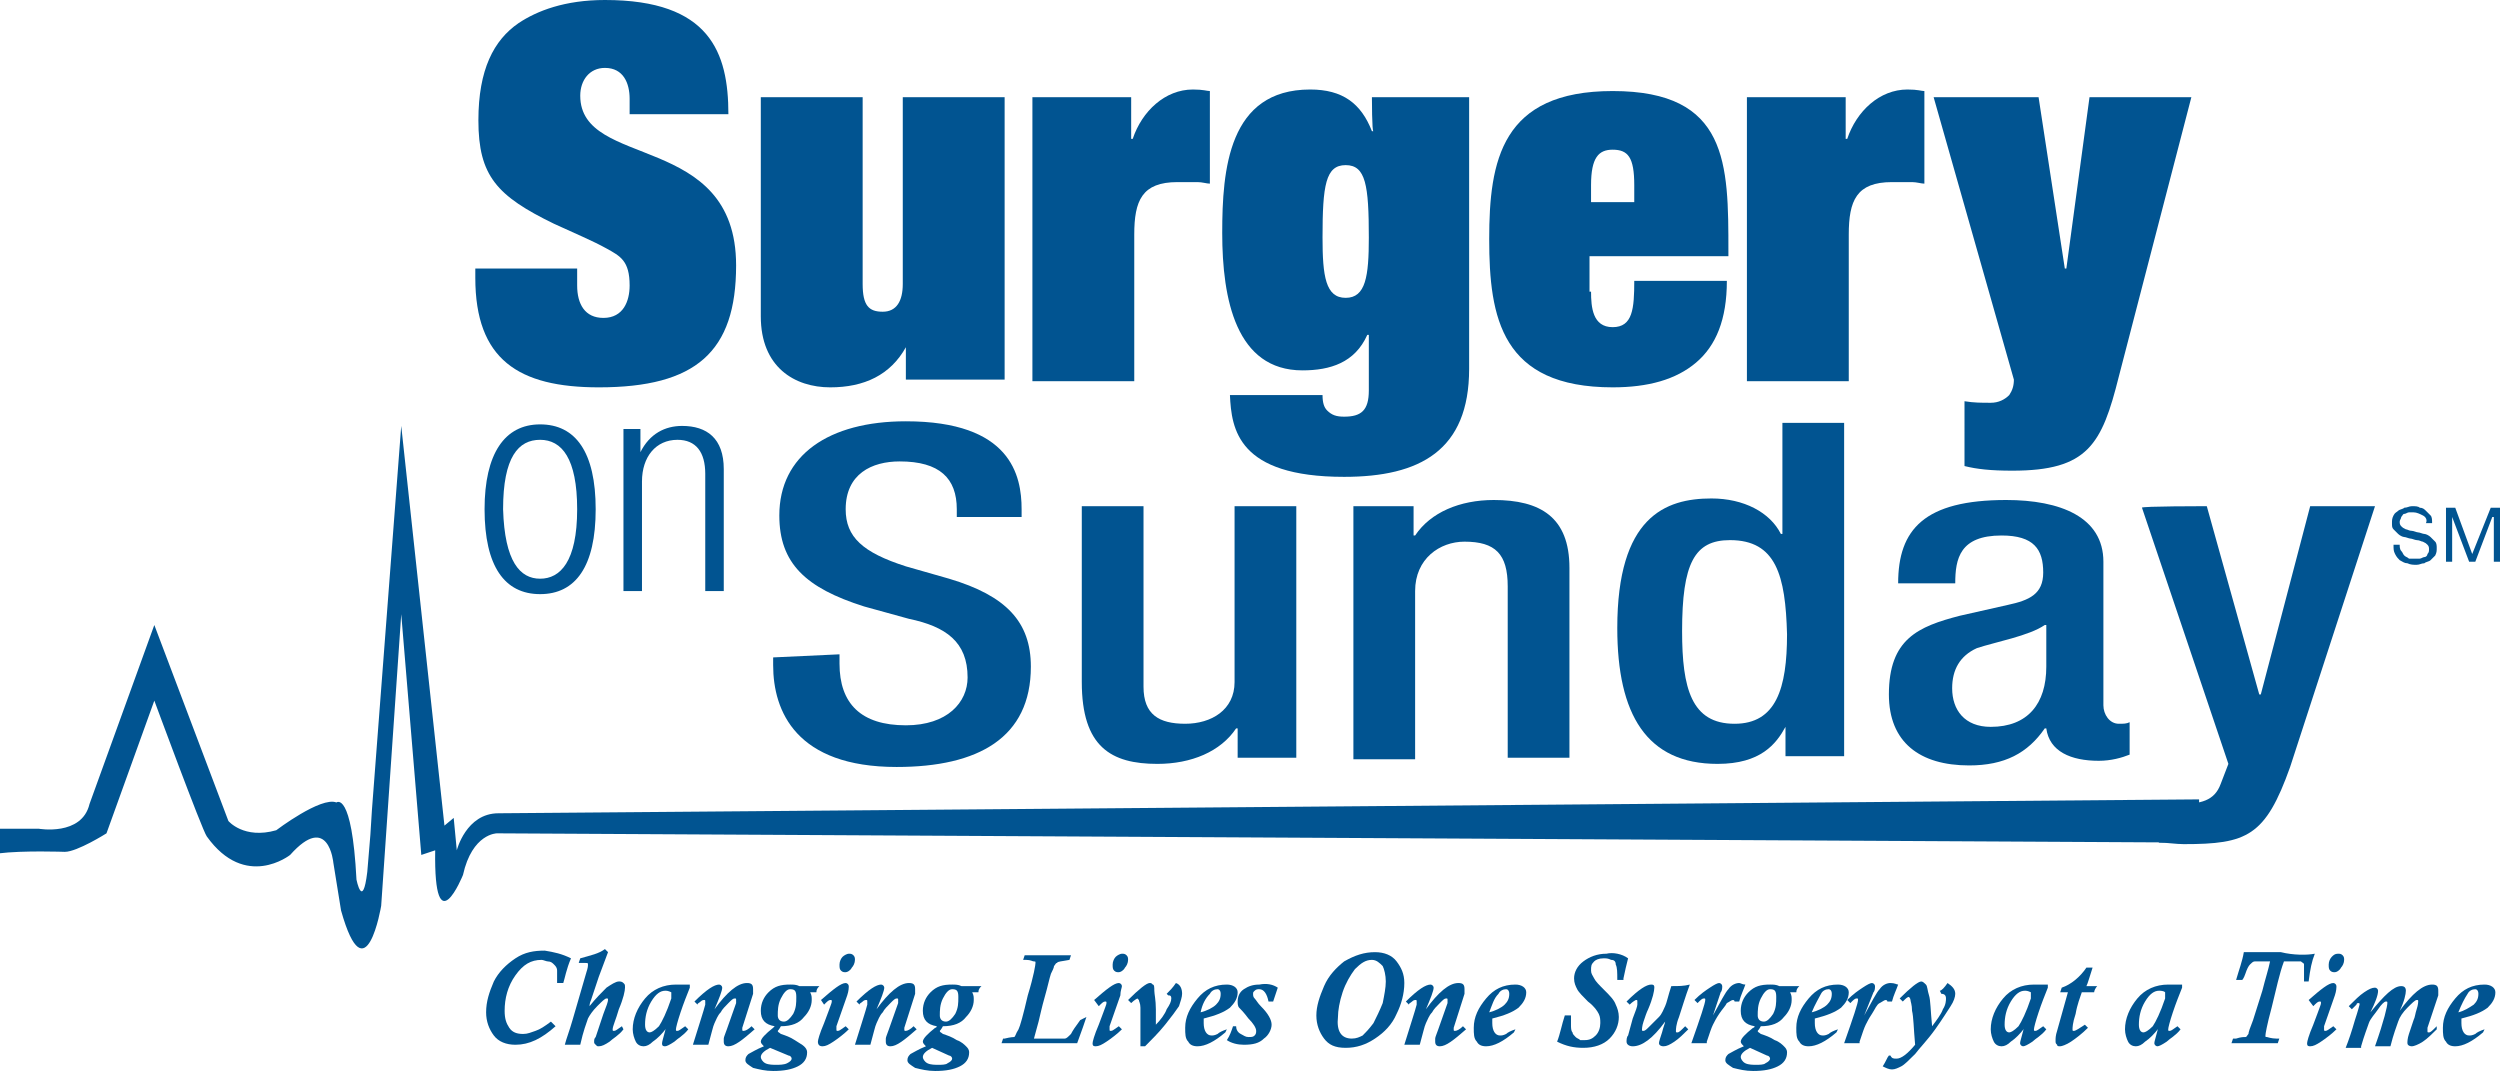 <?xml version="1.0" encoding="utf-8"?>
<!-- Generator: Adobe Illustrator 20.0.0, SVG Export Plug-In . SVG Version: 6.00 Build 0)  -->
<svg version="1.1" id="Layer_1" xmlns="http://www.w3.org/2000/svg" xmlns:xlink="http://www.w3.org/1999/xlink" x="0px" y="0px"
	 viewBox="0 0 162 70.3" style="enable-background:new 0 0 162 70.3;" xml:space="preserve">
<style type="text/css">
	.st0{fill:#015491;}
</style>
<path class="st0" d="M40.8,6.4c0-1-0.4-2-1.6-2c-1,0-1.6,0.8-1.6,1.8c0,4.8,10.1,2.3,10.1,11c0,5.6-2.6,7.9-8.9,7.9
	c-5.2,0-8-1.8-8-7.1v-0.6h6.6v1.1c0,1.2,0.5,2.1,1.7,2.1c1.3,0,1.7-1.1,1.7-2.1c0-1.6-0.6-1.9-1.5-2.4c-0.9-0.5-2.1-1-3.4-1.6
	c-3.7-1.8-4.9-3.1-4.9-6.7c0-3.3,1-5.2,2.6-6.3C34.8,0.7,36.6,0,39.2,0c6.8,0,8,3.4,8,7.4h-6.4C40.8,7.4,40.8,6.4,40.8,6.4z"/>
<path class="st0" d="M58.7,22.5L58.7,22.5c-1,1.8-2.7,2.6-4.9,2.6c-2.3,0-4.5-1.3-4.5-4.6V6.3h6.6v12.1c0,1.4,0.4,1.8,1.3,1.8
	c0.9,0,1.3-0.7,1.3-1.8V6.3h6.6v18.3h-6.4V22.5z"/>
<path class="st0" d="M66.9,6.3h6.4V9h0.1c0.6-1.8,2.1-3.2,3.9-3.2c0.7,0,0.9,0.1,1.1,0.1v6c-0.2,0-0.5-0.1-0.8-0.1
	c-0.3,0-0.6,0-1.3,0c-2.3,0-2.8,1.2-2.8,3.4v9.5h-6.6V6.3z"/>
<path class="st0" d="M88.9,6.3h6.3v17.6c0,5.3-3.2,7-8.1,7c-6.9,0-7.3-3.1-7.4-5.3h6c0,0.5,0.1,0.8,0.3,1c0.3,0.3,0.6,0.4,1.1,0.4
	c1.1,0,1.6-0.4,1.6-1.7v-3.6h-0.1c-0.8,1.8-2.4,2.3-4.2,2.3c-4.3,0-5.2-4.6-5.2-8.9c0-4.1,0.4-9.3,5.7-9.3c2.1,0,3.3,0.9,4,2.7h0.1
	C88.9,8.6,88.9,6.3,88.9,6.3z M87.2,10.7c-1.3,0-1.5,1.3-1.5,4.7c0,2.5,0.2,3.9,1.5,3.9c1.3,0,1.5-1.4,1.5-3.9
	C88.7,12,88.5,10.7,87.2,10.7"/>
<path class="st0" d="M103.1,18.9c0,1,0.1,2.3,1.4,2.3c1.3,0,1.4-1.2,1.4-3h6c0,2.5-0.7,4.2-2,5.3c-1.3,1.1-3.1,1.6-5.4,1.6
	c-7.2,0-8-4.5-8-9.6c0-5.1,0.8-9.6,8-9.6c7.5,0,7.5,4.7,7.5,10.4v0.3h-9V18.9z M105.9,12c0-1.8-0.4-2.3-1.4-2.3
	c-0.9,0-1.4,0.5-1.4,2.3v1.1h2.8V12z"/>
<path class="st0" d="M113.2,6.3h6.4V9h0.1c0.6-1.8,2.1-3.2,3.9-3.2c0.7,0,0.9,0.1,1.1,0.1v6c-0.2,0-0.5-0.1-0.8-0.1
	c-0.3,0-0.6,0-1.3,0c-2.3,0-2.8,1.2-2.8,3.4v9.5h-6.6L113.2,6.3L113.2,6.3z"/>
<path class="st0" d="M125.3,6.3h6.8l1.7,11.1h0.1l1.5-11.1h6.6l-4.7,18.1c-1.1,4.4-2,6.1-6.9,6.1c-1.4,0-2.3-0.1-3.1-0.3V26
	c0.6,0.1,1.1,0.1,1.7,0.1c0.5,0,0.9-0.2,1.2-0.5c0.2-0.3,0.3-0.6,0.3-1L125.3,6.3z"/>
<path class="st0" d="M35,27.5c2.3,0,3.6,1.8,3.6,5.5c0,3.7-1.3,5.5-3.6,5.5c-2.3,0-3.6-1.8-3.6-5.5C31.4,29.4,32.7,27.5,35,27.5
	 M35,37.5c1.3,0,2.4-1.1,2.4-4.5c0-3.3-1-4.5-2.4-4.5s-2.4,1.1-2.4,4.5C32.7,36.4,33.7,37.5,35,37.5"/>
<path class="st0" d="M40.4,27.8h1.1v1.5h0c0.6-1.2,1.6-1.7,2.7-1.7c1.6,0,2.7,0.8,2.7,2.8v7.9h-1.2v-7.6c0-1.4-0.6-2.2-1.8-2.2
	c-1.4,0-2.3,1.1-2.3,2.7v7.1h-1.2C40.4,38.3,40.4,27.8,40.4,27.8z"/>
<path class="st0" d="M54.4,42.4V43c0,2.6,1.4,4,4.3,4c2.7,0,4-1.5,4-3.1c0-2.3-1.4-3.3-3.8-3.8l-2.9-0.8c-3.8-1.2-5.5-2.8-5.5-5.9
	c0-3.9,3.2-6.1,8.2-6.1c6.8,0,7.5,3.5,7.5,5.7v0.5H62v-0.5c0-2-1.1-3.1-3.7-3.1c-1.8,0-3.5,0.8-3.5,3.1c0,1.8,1.1,2.8,3.9,3.7
	l2.8,0.8c3.7,1.1,5.3,2.8,5.3,5.7c0,4.6-3.4,6.5-8.7,6.5c-6.5,0-8-3.6-8-6.6v-0.5L54.4,42.4L54.4,42.4z"/>
<path class="st0" d="M80.2,47.2h-0.1c-1,1.5-2.9,2.3-5.1,2.3c-3,0-4.9-1.1-4.9-5.3V32.8h4v11.7c0,1.8,1,2.4,2.7,2.4
	c1.7,0,3.2-0.9,3.2-2.7V32.8h4v16.3h-3.8V47.2z"/>
<path class="st0" d="M87.8,32.8h3.8v1.9h0.1c1-1.5,2.9-2.3,5.1-2.3c3,0,4.9,1.1,4.9,4.4v12.3h-4V38c0-2.1-0.8-2.9-2.8-2.9
	c-1.6,0-3.2,1.1-3.2,3.2v10.9h-4V32.8z"/>
<path class="st0" d="M115.7,47.1L115.7,47.1c-0.6,1.1-1.6,2.4-4.4,2.4c-4.6,0-6.5-3.2-6.5-8.8c0-7.2,3.1-8.4,6.1-8.4
	c2.1,0,3.8,0.9,4.5,2.3h0.1v-7.2h4v21.6h-3.8L115.7,47.1L115.7,47.1z M112.1,35c-2.3,0-3.1,1.5-3.1,5.9c0,3.7,0.6,6,3.4,6
	c2.7,0,3.4-2.3,3.4-5.8C115.7,37.3,115.1,35,112.1,35"/>
<path class="st0" d="M136.3,45.7c0,0.6,0.4,1.2,1,1.2c0.3,0,0.5,0,0.7-0.1v2.1c-0.5,0.2-1.2,0.4-2,0.4c-1.8,0-3.2-0.6-3.4-2.1h-0.1
	c-1.1,1.6-2.6,2.4-4.9,2.4c-3.2,0-5.2-1.5-5.2-4.6c0-3.6,1.9-4.4,4.6-5.1l3.1-0.7c1.4-0.3,2.3-0.7,2.3-2.1c0-1.5-0.6-2.4-2.7-2.4
	c-2.7,0-3,1.5-3,3.1H123c0-3.5,1.7-5.4,7-5.4c3.5,0,6.3,1.1,6.3,4L136.3,45.7L136.3,45.7z M132.5,40.5c-1,0.7-3.2,1.1-4.4,1.5
	c-1.1,0.5-1.6,1.4-1.6,2.6c0,1.4,0.8,2.5,2.5,2.5c2.4,0,3.6-1.5,3.6-3.9V40.5z"/>
<path class="st0" d="M143,32.8l3.4,12.2h0.1l3.2-12.2h4.2l-5.5,16.9c-1.6,4.5-2.8,5-6.9,5c-0.5,0-1.1-0.1-1.6-0.1V52
	c0.4,0.1,0.9,0.1,1.3,0.1c1.4,0,2.3-0.2,2.7-1.3l0.5-1.3l-5.6-16.6C138.7,32.8,143,32.8,143,32.8z"/>
<path class="st0" d="M32.3,52.7c-2.1,0-2.7,2.4-2.7,2.4l-0.2-2.1l-0.6,0.5l-2.8-25.9l-1.9,24.9L24,54.1l-0.2,2.4
	C23.5,59,23.1,57,23.1,57c-0.3-5.8-1.3-5-1.3-5c-1-0.4-3.9,1.8-3.9,1.8c-2.1,0.6-3.1-0.6-3.1-0.6L10,40.5L5.8,52.1
	c-0.5,2.1-3.3,1.6-3.3,1.6c-0.7,0-1.7,0-2.5,0c0,0.2,0,0.4-0.1,0.6c0,0.3,0,0.7,0,1c1.6-0.2,4.3-0.1,4.3-0.1c0.8,0,2.7-1.2,2.7-1.2
	l3.1-8.6c0,0,3.1,8.4,3.4,8.8c2.5,3.5,5.4,1.2,5.4,1.2c2.5-2.8,2.8,0.5,2.8,0.5l0.5,3.1c1.6,5.7,2.6-0.3,2.6-0.3l1.3-18.9l1.3,15.6
	l0.9-0.3c-0.1,6.3,1.8,1.6,1.8,1.6c0.6-2.7,2.2-2.7,2.2-2.7l110.3,0.6v-2.8L32.3,52.7z"/>
<path class="st0" d="M157,33.4c-0.2-0.1-0.4-0.2-0.6-0.2c-0.1,0-0.2,0-0.3,0c-0.1,0-0.2,0.1-0.3,0.1c-0.1,0-0.1,0.1-0.2,0.2
	c0,0.1-0.1,0.2-0.1,0.3c0,0.1,0,0.2,0.1,0.3c0.1,0.1,0.1,0.1,0.3,0.2c0.1,0,0.2,0.1,0.4,0.1c0.1,0,0.3,0.1,0.4,0.1
	c0.1,0,0.3,0.1,0.4,0.1c0.1,0,0.3,0.1,0.4,0.2c0.1,0.1,0.2,0.2,0.3,0.3c0.1,0.1,0.1,0.3,0.1,0.4c0,0.2,0,0.3-0.1,0.5
	c-0.1,0.1-0.2,0.2-0.3,0.3c-0.1,0.1-0.3,0.1-0.4,0.2c-0.2,0-0.3,0.1-0.5,0.1c-0.2,0-0.4,0-0.6-0.1c-0.2,0-0.3-0.1-0.5-0.2
	c-0.1-0.1-0.2-0.2-0.3-0.4c-0.1-0.2-0.1-0.3-0.1-0.6h0.4c0,0.1,0,0.3,0.1,0.4c0.1,0.1,0.1,0.2,0.2,0.3c0.1,0.1,0.2,0.1,0.3,0.2
	c0.1,0,0.3,0,0.4,0c0.1,0,0.2,0,0.3,0c0.1,0,0.2-0.1,0.3-0.1c0.1,0,0.2-0.1,0.2-0.2c0.1-0.1,0.1-0.2,0.1-0.3c0-0.1,0-0.2-0.1-0.3
	c-0.1-0.1-0.1-0.1-0.3-0.2c-0.1,0-0.2-0.1-0.4-0.1c-0.1,0-0.3-0.1-0.4-0.1c-0.1,0-0.3-0.1-0.4-0.1c-0.1,0-0.3-0.1-0.4-0.2
	c-0.1-0.1-0.2-0.2-0.3-0.3c-0.1-0.1-0.1-0.2-0.1-0.4c0-0.2,0-0.3,0.1-0.5s0.2-0.2,0.3-0.3c0.1-0.1,0.3-0.1,0.4-0.2
	c0.2,0,0.3-0.1,0.5-0.1c0.2,0,0.4,0,0.5,0.1c0.2,0,0.3,0.1,0.4,0.2c0.1,0.1,0.2,0.2,0.3,0.3c0.1,0.1,0.1,0.3,0.1,0.5h-0.4
	C157.3,33.7,157.2,33.5,157,33.4"/>
<polygon class="st0" points="159.1,32.9 160.2,35.9 161.4,32.9 162,32.9 162,36.4 161.6,36.4 161.6,33.5 161.5,33.5 160.4,36.4 
	160,36.4 158.9,33.5 158.9,33.5 158.9,36.4 158.5,36.4 158.5,32.9 "/>
<path class="st0" d="M37,62.1c-0.3,0.7-0.4,1.3-0.5,1.6l-0.4,0c0-0.5,0-0.8,0-0.8c0-0.2-0.1-0.3-0.2-0.4c-0.1-0.1-0.2-0.2-0.4-0.2
	c-0.1,0-0.3-0.1-0.4-0.1c-0.7,0-1.2,0.3-1.7,1c-0.5,0.7-0.7,1.5-0.7,2.3c0,0.5,0.1,0.8,0.3,1.1c0.2,0.3,0.5,0.4,0.9,0.4
	c0.3,0,0.5-0.1,0.8-0.2c0.3-0.1,0.6-0.3,1-0.6l0.3,0.3c-0.9,0.8-1.7,1.2-2.6,1.2c-0.6,0-1.1-0.2-1.4-0.6c-0.3-0.4-0.5-0.9-0.5-1.5
	c0-0.7,0.2-1.3,0.5-2c0.3-0.6,0.8-1.1,1.4-1.5c0.6-0.4,1.2-0.5,1.9-0.5C35.9,61.7,36.4,61.8,37,62.1"/>
<path class="st0" d="M40.4,66.7c-0.3,0.4-0.7,0.6-0.9,0.8c-0.3,0.2-0.5,0.3-0.7,0.3c-0.1,0-0.1,0-0.2-0.1c-0.1-0.1-0.1-0.1-0.1-0.2
	c0-0.1,0-0.2,0.1-0.3l0.5-1.5c0.2-0.5,0.3-0.8,0.3-0.9c0-0.1,0-0.1-0.1-0.1c-0.1,0-0.3,0.2-0.6,0.5c-0.3,0.3-0.5,0.6-0.6,0.8
	c-0.1,0.3-0.3,0.8-0.5,1.7c-0.4,0-0.8,0-1,0c0.1-0.4,0.3-0.9,0.5-1.6l0.9-3.1c0.1-0.3,0.1-0.4,0.1-0.5c0-0.1,0-0.1-0.2-0.1
	c-0.1,0-0.2,0-0.4,0l0.1-0.3c0.7-0.2,1.2-0.3,1.6-0.6l0.2,0.2c-0.2,0.5-0.4,1.1-0.6,1.6l-0.5,1.5c-0.1,0.2-0.1,0.4-0.1,0.4l0,0
	c0.4-0.5,0.8-0.9,1.1-1.2c0.3-0.2,0.6-0.4,0.8-0.4c0.1,0,0.2,0,0.3,0.1c0.1,0.1,0.1,0.1,0.1,0.3c0,0.2-0.1,0.7-0.4,1.4
	c-0.2,0.7-0.4,1.1-0.4,1.3c0,0.1,0,0.1,0.1,0.1c0.1,0,0.2-0.1,0.5-0.3L40.4,66.7z"/>
<path class="st0" d="M44.7,64c-0.2,0.5-0.4,1-0.6,1.6c-0.2,0.6-0.3,1-0.3,1.1c0,0.1,0,0.1,0.1,0.1c0.1,0,0.2-0.1,0.5-0.3l0.2,0.2
	c-0.3,0.4-0.7,0.6-0.9,0.8c-0.3,0.2-0.5,0.3-0.6,0.3c-0.2,0-0.2-0.1-0.2-0.2c0-0.1,0.1-0.4,0.2-0.8c0,0,0-0.1,0.1-0.2l0,0
	c-0.3,0.4-0.6,0.7-0.9,0.9c-0.2,0.2-0.4,0.3-0.6,0.3c-0.2,0-0.4-0.1-0.5-0.3c-0.1-0.2-0.2-0.5-0.2-0.8c0-0.7,0.3-1.4,0.8-2
	c0.5-0.6,1.2-0.9,2-0.9c0.1,0,0.3,0,0.7,0c0.1,0,0.2,0,0.2,0L44.7,64z M43.5,64.3c-0.2-0.1-0.3-0.1-0.4-0.1c-0.3,0-0.6,0.2-0.9,0.7
	c-0.3,0.5-0.4,1-0.4,1.5c0,0.3,0.1,0.5,0.3,0.5c0.1,0,0.3-0.1,0.6-0.4c0.2-0.3,0.5-0.9,0.8-1.8L43.5,64.3z"/>
<path class="st0" d="M48.9,66.7c-0.8,0.7-1.3,1.1-1.7,1.1c-0.2,0-0.3-0.1-0.3-0.3c0,0,0-0.1,0-0.2c0-0.1,0.1-0.3,0.2-0.6l0.6-1.7
	c0-0.1,0-0.1,0-0.2c0-0.1,0-0.1-0.1-0.1c-0.1,0-0.2,0.1-0.4,0.3c-0.2,0.2-0.4,0.4-0.5,0.6c-0.2,0.2-0.3,0.5-0.4,0.7
	c-0.1,0.2-0.2,0.7-0.4,1.4c-0.5,0-0.8,0-1,0c0.4-1.3,0.7-2.2,0.8-2.6c0-0.1,0-0.1,0-0.2c0-0.1,0-0.1-0.1-0.1c0,0-0.1,0-0.2,0.1
	c-0.1,0.1-0.2,0.1-0.2,0.2L45,64.9c0.8-0.8,1.3-1.1,1.6-1.1c0.1,0,0.2,0.1,0.2,0.2c0,0.2-0.2,0.7-0.5,1.4l0,0
	c0.8-1.1,1.5-1.7,2.1-1.7c0.3,0,0.4,0.1,0.4,0.4c0,0.1,0,0.2,0,0.3l-0.7,2.2c0,0.1,0,0.1,0,0.1c0,0.1,0,0.1,0.1,0.1
	c0.1,0,0.3-0.1,0.5-0.3L48.9,66.7z"/>
<path class="st0" d="M53.1,63.9c-0.1,0.1-0.2,0.2-0.2,0.4c-0.1,0-0.3,0-0.4,0c0.1,0.2,0.1,0.3,0.1,0.5c0,0.4-0.2,0.8-0.5,1.1
	c-0.3,0.4-0.8,0.6-1.5,0.6c-0.1,0.2-0.2,0.3-0.2,0.3c0,0.1,0.1,0.1,0.2,0.2c0.3,0.1,0.6,0.2,0.9,0.4s0.5,0.3,0.6,0.4
	c0.1,0.1,0.2,0.2,0.2,0.4c0,0.4-0.2,0.7-0.6,0.9c-0.4,0.2-0.9,0.3-1.6,0.3c-0.5,0-0.9-0.1-1.3-0.2c-0.3-0.2-0.5-0.3-0.5-0.5
	c0-0.2,0.1-0.3,0.2-0.4c0.2-0.1,0.5-0.3,1-0.5c-0.1-0.1-0.2-0.2-0.2-0.3c0-0.2,0.3-0.5,0.8-0.9c0,0,0.1-0.1,0.1-0.1
	c-0.6-0.1-0.9-0.4-0.9-1c0-0.5,0.2-0.9,0.5-1.2c0.4-0.4,0.8-0.5,1.4-0.5c0.2,0,0.4,0,0.6,0.1c0.1,0,0.1,0,0.1,0
	C52.4,63.9,52.7,63.9,53.1,63.9L53.1,63.9z M49.9,67.9c-0.4,0.2-0.6,0.4-0.6,0.6c0,0.1,0.1,0.3,0.3,0.4c0.2,0.1,0.5,0.1,0.7,0.1
	c0.2,0,0.5,0,0.7-0.1c0.2-0.1,0.3-0.2,0.3-0.3c0-0.1-0.1-0.2-0.2-0.2L49.9,67.9z M50.8,66.2c0.2,0,0.4-0.2,0.6-0.5
	c0.2-0.4,0.2-0.7,0.2-1.1c0-0.4-0.1-0.5-0.4-0.5c-0.2,0-0.4,0.2-0.6,0.6c-0.2,0.4-0.2,0.8-0.2,1.1C50.4,66,50.5,66.2,50.8,66.2"/>
<path class="st0" d="M53.2,64.8c0.8-0.7,1.3-1.1,1.6-1.1c0.1,0,0.2,0.1,0.2,0.2c0,0.1,0,0.3-0.1,0.6l-0.7,2c0,0.1,0,0.1,0,0.2
	c0,0.1,0,0.1,0.1,0.1c0.1,0,0.2-0.1,0.5-0.3l0.2,0.2c-0.3,0.3-0.7,0.6-1,0.8c-0.3,0.2-0.5,0.3-0.7,0.3S53,67.7,53,67.5
	c0-0.1,0.1-0.5,0.4-1.2l0.3-0.8c0.1-0.3,0.2-0.5,0.2-0.6c0-0.1,0-0.1-0.1-0.1c-0.1,0-0.2,0.1-0.4,0.3L53.2,64.8z M55,61.8
	c0.1,0,0.2,0,0.3,0.1c0.1,0.1,0.1,0.2,0.1,0.3c0,0.2-0.1,0.4-0.2,0.5c-0.1,0.2-0.3,0.3-0.4,0.3c-0.1,0-0.2,0-0.3-0.1
	c-0.1-0.1-0.1-0.2-0.1-0.4c0-0.2,0.1-0.4,0.2-0.5C54.7,61.9,54.9,61.8,55,61.8"/>
<path class="st0" d="M59.4,66.7c-0.8,0.7-1.3,1.1-1.7,1.1c-0.2,0-0.3-0.1-0.3-0.3c0,0,0-0.1,0-0.2c0-0.1,0.1-0.3,0.2-0.6l0.6-1.7
	c0-0.1,0-0.1,0-0.2c0-0.1,0-0.1-0.1-0.1c-0.1,0-0.2,0.1-0.4,0.3c-0.2,0.2-0.4,0.4-0.5,0.6c-0.2,0.2-0.3,0.5-0.4,0.7
	c-0.1,0.2-0.2,0.7-0.4,1.4c-0.5,0-0.8,0-1,0c0.4-1.3,0.7-2.2,0.8-2.6c0-0.1,0-0.1,0-0.2c0-0.1,0-0.1-0.1-0.1c0,0-0.1,0-0.2,0.1
	c-0.1,0.1-0.2,0.1-0.2,0.2l-0.2-0.2c0.8-0.8,1.3-1.1,1.6-1.1c0.1,0,0.2,0.1,0.2,0.2c0,0.2-0.2,0.7-0.5,1.4l0,0
	c0.8-1.1,1.5-1.7,2.1-1.7c0.3,0,0.4,0.1,0.4,0.4c0,0.1,0,0.2,0,0.3l-0.7,2.2c0,0.1,0,0.1,0,0.1c0,0.1,0,0.1,0.1,0.1
	c0.1,0,0.3-0.1,0.5-0.3L59.4,66.7z"/>
<path class="st0" d="M63.6,63.9c-0.1,0.1-0.2,0.2-0.2,0.4c-0.1,0-0.3,0-0.4,0c0.1,0.2,0.1,0.3,0.1,0.5c0,0.4-0.2,0.8-0.5,1.1
	c-0.3,0.4-0.8,0.6-1.5,0.6c-0.1,0.2-0.2,0.3-0.2,0.3c0,0.1,0.1,0.1,0.2,0.2c0.3,0.1,0.6,0.2,0.9,0.4c0.3,0.1,0.5,0.3,0.6,0.4
	c0.1,0.1,0.2,0.2,0.2,0.4c0,0.4-0.2,0.7-0.6,0.9c-0.4,0.2-0.9,0.3-1.6,0.3c-0.5,0-0.9-0.1-1.3-0.2c-0.3-0.2-0.5-0.3-0.5-0.5
	c0-0.2,0.1-0.3,0.2-0.4c0.2-0.1,0.5-0.3,1-0.5c-0.1-0.1-0.2-0.2-0.2-0.3c0-0.2,0.3-0.5,0.8-0.9c0.1,0,0.1-0.1,0.1-0.1
	c-0.6-0.1-0.9-0.4-0.9-1c0-0.5,0.2-0.9,0.5-1.2c0.4-0.4,0.8-0.5,1.4-0.5c0.2,0,0.4,0,0.6,0.1c0.1,0,0.1,0,0.1,0
	C62.9,63.9,63.2,63.9,63.6,63.9L63.6,63.9z M60.4,67.9c-0.4,0.2-0.6,0.4-0.6,0.6c0,0.1,0.1,0.3,0.3,0.4c0.2,0.1,0.5,0.1,0.7,0.1
	c0.2,0,0.5,0,0.6-0.1c0.2-0.1,0.3-0.2,0.3-0.3c0-0.1-0.1-0.2-0.2-0.2L60.4,67.9z M61.3,66.2c0.2,0,0.4-0.2,0.6-0.5
	c0.2-0.4,0.2-0.7,0.2-1.1c0-0.4-0.1-0.5-0.4-0.5c-0.2,0-0.4,0.2-0.6,0.6c-0.2,0.4-0.2,0.8-0.2,1.1C60.9,66,61,66.2,61.3,66.2"/>
<path class="st0" d="M70.4,65.9c-0.1,0.3-0.3,0.9-0.6,1.7c-0.8,0-1.9,0-3.1,0c-0.5,0-1,0-1.8,0l0.1-0.3c0,0,0,0,0.1,0
	c0.4-0.1,0.6-0.1,0.6-0.1c0.1,0,0.1-0.2,0.3-0.5c0.1-0.2,0.3-0.9,0.6-2.2c0.4-1.3,0.5-2,0.5-2.1c0-0.1,0-0.1-0.1-0.1
	c-0.1,0-0.2-0.1-0.5-0.1c0,0,0,0-0.1,0c-0.1,0-0.1,0-0.1,0l0.1-0.3c0.6,0,1.1,0,1.6,0c0.4,0,0.9,0,1.4,0l-0.1,0.3
	c-0.5,0.1-0.8,0.1-0.8,0.2c-0.1,0-0.1,0.1-0.2,0.2c0,0.1-0.1,0.3-0.2,0.5c-0.1,0.3-0.2,0.8-0.4,1.5c-0.2,0.7-0.3,1.2-0.4,1.6
	c-0.1,0.4-0.2,0.7-0.3,1.1h1.3c0.3,0,0.6,0,0.7,0c0.1,0,0.2-0.1,0.4-0.3c0.1-0.2,0.3-0.5,0.6-0.9L70.4,65.9L70.4,65.9z"/>
<path class="st0" d="M70.9,64.8c0.8-0.7,1.3-1.1,1.6-1.1c0.1,0,0.2,0.1,0.2,0.2c0,0.1-0.1,0.3-0.1,0.6l-0.7,2c0,0.1,0,0.1,0,0.2
	c0,0.1,0,0.1,0.1,0.1c0.1,0,0.2-0.1,0.5-0.3l0.2,0.2c-0.3,0.3-0.7,0.6-1,0.8c-0.3,0.2-0.5,0.3-0.7,0.3c-0.2,0-0.2-0.1-0.2-0.2
	c0-0.1,0.1-0.5,0.4-1.2l0.3-0.8c0.1-0.3,0.2-0.5,0.2-0.6c0-0.1,0-0.1-0.1-0.1s-0.2,0.1-0.4,0.3L70.9,64.8z M72.7,61.8
	c0.1,0,0.2,0,0.3,0.1s0.1,0.2,0.1,0.3c0,0.2-0.1,0.4-0.2,0.5c-0.1,0.2-0.3,0.3-0.4,0.3c-0.1,0-0.2,0-0.3-0.1
	c-0.1-0.1-0.1-0.2-0.1-0.4c0-0.2,0.1-0.4,0.2-0.5C72.4,61.9,72.6,61.8,72.7,61.8"/>
<path class="st0" d="M76.2,63.7c0.3,0.1,0.4,0.4,0.4,0.7c0,0.2-0.1,0.5-0.2,0.8c-0.2,0.3-0.5,0.7-0.9,1.2c-0.4,0.5-0.9,1-1.3,1.4
	h-0.3c0-0.5,0-0.8,0-1.1c0-0.7,0-1.1,0-1.4c0-0.3-0.1-0.4-0.1-0.5c0,0-0.1-0.1-0.1-0.1c0,0-0.2,0.1-0.4,0.3l-0.2-0.2
	c0.7-0.7,1.2-1.1,1.4-1.1c0.1,0,0.1,0,0.2,0.1c0.1,0,0.1,0.2,0.1,0.4c0,0.2,0.1,0.6,0.1,1.2c0,0.6,0,0.9,0,1c0.3-0.3,0.6-0.7,0.7-1
	c0.2-0.3,0.3-0.5,0.3-0.7c0-0.2-0.1-0.2-0.2-0.2l-0.1-0.1C75.8,64.2,76,64,76.2,63.7"/>
<path class="st0" d="M79.4,66.9c-0.7,0.6-1.3,0.9-1.8,0.9c-0.3,0-0.5-0.1-0.6-0.3c-0.2-0.2-0.2-0.5-0.2-0.9c0-0.7,0.3-1.3,0.8-1.9
	c0.5-0.6,1.1-0.9,1.9-0.9c0.4,0,0.7,0.2,0.7,0.5c0,0.4-0.2,0.7-0.5,1c-0.4,0.3-0.9,0.5-1.7,0.7c0,0.1,0,0.2,0,0.3
	c0,0.5,0.2,0.8,0.5,0.8c0.1,0,0.2,0,0.4-0.1c0.1-0.1,0.3-0.2,0.6-0.3L79.4,66.9z M77.8,65.6c0.4-0.1,0.8-0.3,1-0.5
	c0.2-0.2,0.3-0.4,0.3-0.7c0-0.2-0.1-0.3-0.2-0.3c-0.2,0-0.4,0.1-0.5,0.3C78.1,64.7,77.9,65.1,77.8,65.6"/>
<path class="st0" d="M82.8,64c-0.1,0.3-0.2,0.6-0.3,0.9h-0.3c-0.1-0.5-0.3-0.8-0.6-0.8c-0.1,0-0.2,0-0.3,0.1s-0.1,0.1-0.1,0.2
	c0,0.1,0,0.2,0.1,0.3c0.1,0.1,0.2,0.3,0.4,0.5c0.5,0.5,0.7,0.9,0.7,1.2c0,0.3-0.2,0.7-0.5,0.9c-0.3,0.3-0.7,0.4-1.3,0.4
	c-0.4,0-0.8-0.1-1.1-0.3c0.2-0.3,0.3-0.6,0.4-0.9l0.2,0c0,0.2,0.1,0.4,0.3,0.5c0.2,0.1,0.3,0.2,0.5,0.2c0.2,0,0.3,0,0.4-0.1
	c0.1-0.1,0.1-0.2,0.1-0.3c0-0.2-0.2-0.5-0.5-0.8c-0.3-0.4-0.5-0.6-0.6-0.7c-0.1-0.1-0.1-0.3-0.1-0.4c0-0.3,0.1-0.6,0.4-0.8
	c0.3-0.2,0.6-0.3,1-0.3C82.1,63.7,82.5,63.8,82.8,64"/>
<path class="st0" d="M89.1,61.7c0.6,0,1.1,0.2,1.4,0.6c0.3,0.4,0.5,0.8,0.5,1.4c0,0.7-0.2,1.4-0.5,2c-0.3,0.7-0.8,1.2-1.4,1.6
	c-0.6,0.4-1.2,0.6-1.9,0.6c-0.7,0-1.1-0.2-1.4-0.6s-0.5-0.9-0.5-1.5c0-0.6,0.2-1.2,0.5-1.9c0.3-0.7,0.8-1.2,1.3-1.6
	C87.8,61.9,88.4,61.7,89.1,61.7 M87.6,67.3c0.3,0,0.5-0.1,0.7-0.2c0.2-0.2,0.4-0.4,0.7-0.8c0.2-0.4,0.4-0.8,0.6-1.3
	c0.1-0.5,0.2-1,0.2-1.4c0-0.4-0.1-0.8-0.2-1c-0.2-0.2-0.4-0.4-0.7-0.4c-0.4,0-0.7,0.2-1.1,0.6c-0.3,0.4-0.6,0.9-0.8,1.5
	c-0.2,0.6-0.3,1.2-0.3,1.6C86.6,66.8,86.9,67.3,87.6,67.3"/>
<path class="st0" d="M95,66.7c-0.8,0.7-1.3,1.1-1.7,1.1c-0.2,0-0.3-0.1-0.3-0.3c0,0,0-0.1,0-0.2c0-0.1,0.1-0.3,0.2-0.6l0.6-1.7
	c0-0.1,0-0.1,0-0.2c0-0.1,0-0.1-0.1-0.1c-0.1,0-0.2,0.1-0.4,0.3c-0.2,0.2-0.4,0.4-0.5,0.6c-0.2,0.2-0.3,0.5-0.4,0.7
	c-0.1,0.2-0.2,0.7-0.4,1.4c-0.5,0-0.8,0-1,0c0.4-1.3,0.7-2.2,0.8-2.6c0-0.1,0-0.1,0-0.2c0-0.1,0-0.1-0.1-0.1c0,0-0.1,0-0.2,0.1
	c-0.1,0.1-0.2,0.1-0.2,0.2l-0.2-0.2c0.8-0.8,1.3-1.1,1.6-1.1c0.1,0,0.2,0.1,0.2,0.2c0,0.2-0.2,0.7-0.5,1.4l0,0
	c0.8-1.1,1.5-1.7,2.1-1.7c0.3,0,0.4,0.1,0.4,0.4c0,0.1,0,0.2,0,0.3l-0.7,2.2c0,0.1,0,0.1,0,0.1c0,0.1,0,0.1,0.1,0.1
	c0.1,0,0.3-0.1,0.5-0.3L95,66.7z"/>
<path class="st0" d="M98.1,66.9c-0.7,0.6-1.3,0.9-1.8,0.9c-0.3,0-0.5-0.1-0.6-0.3c-0.2-0.2-0.2-0.5-0.2-0.9c0-0.7,0.3-1.3,0.8-1.9
	c0.5-0.6,1.1-0.9,1.9-0.9c0.4,0,0.7,0.2,0.7,0.5c0,0.4-0.2,0.7-0.5,1c-0.4,0.3-0.9,0.5-1.7,0.7c0,0.1,0,0.2,0,0.3
	c0,0.5,0.2,0.8,0.5,0.8c0.1,0,0.2,0,0.4-0.1c0.1-0.1,0.3-0.2,0.6-0.3L98.1,66.9z M96.5,65.6c0.4-0.1,0.8-0.3,1-0.5
	c0.2-0.2,0.3-0.4,0.3-0.7c0-0.2-0.1-0.3-0.2-0.3c-0.2,0-0.4,0.1-0.5,0.3C96.8,64.7,96.7,65.1,96.5,65.6"/>
<path class="st0" d="M105.5,62.1c-0.1,0.4-0.2,0.8-0.3,1.3c0,0.1,0,0.1,0,0.1l-0.4,0c0-0.5,0-0.8-0.1-1c0-0.2-0.1-0.3-0.3-0.3
	c-0.2-0.1-0.3-0.1-0.5-0.1c-0.3,0-0.5,0.1-0.6,0.2c-0.2,0.2-0.2,0.3-0.2,0.6c0,0.2,0.1,0.3,0.2,0.5s0.3,0.4,0.7,0.8
	c0.3,0.3,0.6,0.6,0.7,0.9c0.1,0.2,0.2,0.5,0.2,0.8c0,0.5-0.2,1-0.6,1.4c-0.4,0.4-1,0.6-1.7,0.6c-0.6,0-1.1-0.1-1.7-0.4
	c0.2-0.5,0.3-1.1,0.5-1.7h0.4c0,0.3,0,0.5,0,0.6c0,0.2,0,0.4,0.1,0.5c0,0.1,0.1,0.2,0.2,0.3c0.1,0.1,0.2,0.1,0.3,0.2
	c0.1,0,0.2,0,0.3,0c0.3,0,0.5-0.1,0.7-0.3c0.2-0.2,0.3-0.5,0.3-0.8c0-0.2,0-0.4-0.1-0.6c-0.1-0.2-0.3-0.5-0.7-0.8
	c-0.3-0.3-0.6-0.6-0.7-0.8s-0.2-0.4-0.2-0.7c0-0.4,0.2-0.8,0.6-1.1c0.4-0.3,0.9-0.5,1.5-0.5C104.5,61.7,105.1,61.8,105.5,62.1"/>
<path class="st0" d="M109.5,63.8c-0.3,0.8-0.5,1.5-0.7,2.1c-0.2,0.5-0.2,0.8-0.2,0.9c0,0.1,0,0.1,0.1,0.1c0.1,0,0.2-0.1,0.5-0.4
	l0.2,0.2c-0.3,0.3-0.6,0.6-0.9,0.8c-0.3,0.2-0.5,0.3-0.7,0.3c-0.2,0-0.3-0.1-0.3-0.2c0-0.1,0.1-0.4,0.2-0.7c0.1-0.4,0.2-0.6,0.2-0.7
	l0,0c-0.8,1.1-1.5,1.6-2.1,1.6c-0.2,0-0.4-0.1-0.4-0.3c0-0.1,0-0.3,0.1-0.4l0.3-1.1c0.2-0.5,0.3-0.8,0.3-0.9c0-0.1,0-0.2,0-0.2
	c0-0.1,0-0.1-0.1-0.1c0,0-0.2,0.1-0.4,0.3l-0.2-0.2c0.8-0.8,1.3-1.1,1.6-1.1c0.2,0,0.2,0.1,0.2,0.2c0,0.2-0.1,0.7-0.4,1.4
	c-0.1,0.2-0.2,0.5-0.3,0.8c-0.1,0.3-0.1,0.5-0.1,0.5c0,0.1,0,0.1,0.1,0.1c0.1,0,0.2-0.1,0.4-0.3c0.2-0.2,0.4-0.4,0.6-0.6
	c0.2-0.2,0.3-0.5,0.4-0.7c0.1-0.2,0.2-0.7,0.4-1.3C108.8,63.9,109.1,63.9,109.5,63.8"/>
<path class="st0" d="M113.1,63.8c-0.1,0.3-0.3,0.7-0.4,1.1l-0.3,0c0-0.1-0.1-0.1-0.1-0.1c-0.1,0-0.2,0.1-0.4,0.2
	c-0.1,0.2-0.3,0.4-0.5,0.7c-0.2,0.3-0.3,0.5-0.4,0.7c-0.1,0.2-0.2,0.5-0.4,1.1c0,0.1,0,0.1,0,0.1c-0.4,0-0.8,0-1,0
	c0.6-1.7,0.9-2.6,0.9-2.8c0-0.1,0-0.1-0.1-0.1s-0.2,0.1-0.4,0.3l-0.2-0.2c0.4-0.4,0.7-0.6,1-0.8c0.3-0.2,0.5-0.3,0.6-0.3
	c0.1,0,0.2,0.1,0.2,0.2c0,0.1,0,0.3-0.1,0.4l-0.5,1.5l0,0c0.5-0.9,0.8-1.5,1-1.7c0.2-0.3,0.5-0.4,0.7-0.4
	C112.8,63.7,112.9,63.8,113.1,63.8"/>
<path class="st0" d="M116.6,63.9c-0.1,0.1-0.2,0.2-0.2,0.4c-0.1,0-0.3,0-0.4,0c0.1,0.2,0.1,0.3,0.1,0.5c0,0.4-0.2,0.8-0.5,1.1
	c-0.3,0.4-0.8,0.6-1.5,0.6c-0.1,0.2-0.2,0.3-0.2,0.3c0,0.1,0.1,0.1,0.2,0.2c0.3,0.1,0.6,0.2,0.9,0.4c0.3,0.1,0.5,0.3,0.6,0.4
	c0.1,0.1,0.2,0.2,0.2,0.4c0,0.4-0.2,0.7-0.6,0.9c-0.4,0.2-0.9,0.3-1.6,0.3c-0.5,0-0.9-0.1-1.3-0.2c-0.3-0.2-0.5-0.3-0.5-0.5
	c0-0.2,0.1-0.3,0.2-0.4c0.2-0.1,0.5-0.3,1-0.5c-0.1-0.1-0.2-0.2-0.2-0.3c0-0.2,0.3-0.5,0.8-0.9c0.1,0,0.1-0.1,0.1-0.1
	c-0.6-0.1-0.9-0.4-0.9-1c0-0.5,0.2-0.9,0.5-1.2c0.4-0.4,0.8-0.5,1.4-0.5c0.2,0,0.4,0,0.6,0.1c0.1,0,0.1,0,0.1,0
	C115.9,63.9,116.2,63.9,116.6,63.9L116.6,63.9z M113.4,67.9c-0.4,0.2-0.6,0.4-0.6,0.6c0,0.1,0.1,0.3,0.3,0.4
	c0.2,0.1,0.5,0.1,0.7,0.1c0.2,0,0.5,0,0.6-0.1c0.2-0.1,0.3-0.2,0.3-0.3c0-0.1-0.1-0.2-0.2-0.2L113.4,67.9z M114.3,66.2
	c0.2,0,0.4-0.2,0.6-0.5c0.2-0.4,0.2-0.7,0.2-1.1c0-0.4-0.1-0.5-0.4-0.5c-0.2,0-0.4,0.2-0.6,0.6c-0.2,0.4-0.2,0.8-0.2,1.1
	C113.9,66,114,66.2,114.3,66.2"/>
<path class="st0" d="M119,66.9c-0.7,0.6-1.3,0.9-1.8,0.9c-0.3,0-0.5-0.1-0.6-0.3c-0.2-0.2-0.2-0.5-0.2-0.9c0-0.7,0.3-1.3,0.8-1.9
	c0.5-0.6,1.1-0.9,1.9-0.9c0.4,0,0.7,0.2,0.7,0.5c0,0.4-0.2,0.7-0.5,1c-0.4,0.3-0.9,0.5-1.7,0.7c0,0.1,0,0.2,0,0.3
	c0,0.5,0.2,0.8,0.5,0.8c0.1,0,0.2,0,0.4-0.1c0.1-0.1,0.3-0.2,0.6-0.3L119,66.9z M117.4,65.6c0.4-0.1,0.8-0.3,1-0.5
	c0.2-0.2,0.3-0.4,0.3-0.7c0-0.2-0.1-0.3-0.2-0.3c-0.2,0-0.4,0.1-0.5,0.3S117.6,65.1,117.4,65.6"/>
<path class="st0" d="M123,63.8c-0.1,0.3-0.3,0.7-0.4,1.1l-0.3,0c0-0.1-0.1-0.1-0.1-0.1c-0.1,0-0.2,0.1-0.4,0.2s-0.3,0.4-0.5,0.7
	c-0.2,0.3-0.3,0.5-0.4,0.7c-0.1,0.2-0.2,0.5-0.4,1.1c0,0.1,0,0.1,0,0.1c-0.4,0-0.8,0-1,0c0.6-1.7,0.9-2.6,0.9-2.8
	c0-0.1,0-0.1-0.1-0.1s-0.2,0.1-0.4,0.3l-0.2-0.2c0.4-0.4,0.7-0.6,1-0.8c0.3-0.2,0.5-0.3,0.6-0.3c0.1,0,0.2,0.1,0.2,0.2
	c0,0.1,0,0.3-0.1,0.4l-0.6,1.5l0,0c0.5-0.9,0.8-1.5,1-1.7c0.2-0.3,0.5-0.4,0.7-0.4C122.8,63.7,122.9,63.8,123,63.8"/>
<path class="st0" d="M126.2,63.7c0.3,0.2,0.5,0.4,0.5,0.7c0,0.2-0.1,0.5-0.3,0.8c-0.2,0.3-0.5,0.8-1,1.5c-0.5,0.7-1,1.2-1.3,1.6
	c-0.4,0.4-0.7,0.7-0.9,0.8c-0.2,0.1-0.4,0.2-0.6,0.2c-0.2,0-0.4-0.1-0.6-0.2c0.2-0.3,0.3-0.6,0.4-0.7h0.1c0.1,0.2,0.2,0.2,0.4,0.2
	c0.3,0,0.7-0.3,1.2-0.9c-0.1-1.1-0.1-1.8-0.2-2.2c0-0.4-0.1-0.6-0.1-0.7c0-0.1-0.1-0.2-0.1-0.2c-0.1,0-0.2,0.1-0.4,0.3l-0.2-0.2
	c0.7-0.7,1.2-1.1,1.4-1.1c0.1,0,0.2,0.1,0.3,0.2c0.1,0.1,0.1,0.4,0.2,0.7c0.1,0.3,0.1,1,0.2,2c0.3-0.4,0.6-0.8,0.7-1.1
	c0.2-0.3,0.2-0.6,0.2-0.7c0-0.2-0.1-0.3-0.3-0.3l-0.1-0.2C125.8,64.2,126,64,126.2,63.7"/>
<path class="st0" d="M132.7,64c-0.2,0.5-0.4,1-0.6,1.6c-0.2,0.6-0.3,1-0.3,1.1c0,0.1,0,0.1,0.1,0.1c0.1,0,0.2-0.1,0.5-0.3l0.2,0.2
	c-0.3,0.4-0.7,0.6-0.9,0.8c-0.3,0.2-0.5,0.3-0.6,0.3c-0.1,0-0.2-0.1-0.2-0.2c0-0.1,0.1-0.4,0.2-0.8c0,0,0-0.1,0.1-0.2l0,0
	c-0.3,0.4-0.6,0.7-0.9,0.9c-0.2,0.2-0.4,0.3-0.6,0.3c-0.2,0-0.4-0.1-0.5-0.3c-0.1-0.2-0.2-0.5-0.2-0.8c0-0.7,0.3-1.4,0.8-2
	c0.5-0.6,1.2-0.9,2-0.9c0.1,0,0.3,0,0.7,0c0.1,0,0.2,0,0.2,0L132.7,64z M131.6,64.3c-0.2-0.1-0.3-0.1-0.4-0.1
	c-0.3,0-0.6,0.2-0.9,0.7c-0.3,0.5-0.4,1-0.4,1.5c0,0.3,0.1,0.5,0.3,0.5c0.1,0,0.3-0.1,0.6-0.4c0.2-0.3,0.5-0.9,0.8-1.8L131.6,64.3z"
	/>
<path class="st0" d="M135.9,63.9c-0.1,0.1-0.2,0.3-0.2,0.4c-0.2,0-0.5,0-0.8,0c-0.1,0.3-0.3,0.8-0.4,1.4c-0.2,0.6-0.2,0.9-0.2,1
	c0,0.1,0,0.1,0.1,0.1c0.1,0,0.4-0.2,0.7-0.4l0.2,0.2c-0.4,0.4-0.8,0.7-1.1,0.9c-0.3,0.2-0.6,0.3-0.7,0.3c-0.1,0-0.2,0-0.2-0.1
	c-0.1-0.1-0.1-0.1-0.1-0.3c0-0.1,0-0.3,0.1-0.6l0.7-2.5c-0.2,0-0.4,0-0.5,0l0.1-0.3c0.6-0.2,1.2-0.7,1.6-1.3h0.4
	c-0.2,0.6-0.3,1-0.4,1.2C135.4,63.9,135.7,63.9,135.9,63.9L135.9,63.9z"/>
<path class="st0" d="M141.4,64c-0.2,0.5-0.4,1-0.6,1.6c-0.2,0.6-0.3,1-0.3,1.1c0,0.1,0,0.1,0.1,0.1c0.1,0,0.2-0.1,0.5-0.3l0.2,0.2
	c-0.3,0.4-0.7,0.6-0.9,0.8c-0.3,0.2-0.5,0.3-0.6,0.3c-0.1,0-0.2-0.1-0.2-0.2c0-0.1,0.1-0.4,0.2-0.8c0,0,0-0.1,0.1-0.2l0,0
	c-0.3,0.4-0.6,0.7-0.9,0.9c-0.2,0.2-0.4,0.3-0.6,0.3c-0.2,0-0.4-0.1-0.5-0.3c-0.1-0.2-0.2-0.5-0.2-0.8c0-0.7,0.3-1.4,0.8-2
	c0.5-0.6,1.2-0.9,2-0.9c0.1,0,0.3,0,0.7,0c0.1,0,0.2,0,0.2,0L141.4,64z M140.3,64.3c-0.1-0.1-0.3-0.1-0.4-0.1
	c-0.3,0-0.6,0.2-0.9,0.7c-0.3,0.5-0.4,1-0.4,1.5c0,0.3,0.1,0.5,0.3,0.5c0.1,0,0.3-0.1,0.6-0.4c0.2-0.3,0.5-0.9,0.8-1.8L140.3,64.3z"
	/>
<path class="st0" d="M150,61.8c-0.2,0.5-0.3,1-0.4,1.8h-0.3c0-0.2,0-0.4,0-0.6c0-0.2,0-0.4,0-0.5c0-0.1-0.1-0.1-0.2-0.2
	c-0.1,0-0.2,0-0.5,0H148c-0.3,0.8-0.5,1.8-0.8,3c-0.3,1.1-0.4,1.7-0.4,1.8c0,0.1,0,0.1,0.1,0.1c0,0,0.3,0.1,0.6,0.1c0,0,0,0,0.1,0
	c0,0,0.1,0,0.1,0l-0.1,0.3c-0.7,0-1.2,0-1.5,0c-0.5,0-1,0-1.5,0l0.1-0.3c0.1,0,0.1,0,0.2,0c0.3-0.1,0.5-0.1,0.6-0.1
	c0.1,0,0.1-0.1,0.2-0.2c0-0.1,0.1-0.4,0.3-0.9l0.6-1.9c0.2-0.8,0.4-1.4,0.5-1.9h-0.5c-0.2,0-0.4,0-0.5,0s-0.2,0.1-0.3,0.2
	c-0.1,0.1-0.2,0.3-0.3,0.6c-0.1,0.3-0.2,0.4-0.2,0.4h-0.4c0.2-0.7,0.4-1.2,0.5-1.8c0.6,0,1.4,0,2.4,0
	C148.6,61.9,149.5,61.9,150,61.8"/>
<path class="st0" d="M149.6,64.8c0.8-0.7,1.3-1.1,1.6-1.1c0.1,0,0.2,0.1,0.2,0.2c0,0.1,0,0.3-0.1,0.6l-0.7,2c0,0.1,0,0.1,0,0.2
	c0,0.1,0,0.1,0.1,0.1c0.1,0,0.2-0.1,0.5-0.3l0.2,0.2c-0.3,0.3-0.7,0.6-1,0.8c-0.3,0.2-0.5,0.3-0.7,0.3s-0.2-0.1-0.2-0.2
	c0-0.1,0.1-0.5,0.4-1.2l0.3-0.8c0.1-0.3,0.2-0.5,0.2-0.6c0-0.1,0-0.1-0.1-0.1c-0.1,0-0.2,0.1-0.4,0.3L149.6,64.8z M151.5,61.8
	c0.1,0,0.2,0,0.3,0.1c0.1,0.1,0.1,0.2,0.1,0.3c0,0.2-0.1,0.4-0.2,0.5c-0.1,0.2-0.3,0.3-0.4,0.3c-0.1,0-0.2,0-0.3-0.1
	c-0.1-0.1-0.1-0.2-0.1-0.4c0-0.2,0.1-0.4,0.2-0.5C151.2,61.9,151.3,61.8,151.5,61.8"/>
<path class="st0" d="M157.9,66.7c-0.3,0.3-0.6,0.6-0.9,0.8c-0.3,0.2-0.6,0.3-0.7,0.3c-0.2,0-0.3-0.1-0.3-0.2c0-0.1,0-0.3,0.1-0.6
	c0.1-0.3,0.2-0.6,0.3-0.9c0.1-0.2,0.1-0.4,0.2-0.7c0.1-0.3,0.1-0.5,0.1-0.5c0-0.1,0-0.1-0.1-0.1c-0.1,0-0.3,0.2-0.6,0.5
	c-0.3,0.3-0.5,0.6-0.6,0.9c-0.1,0.3-0.3,0.8-0.5,1.6c-0.5,0-0.8,0-1,0c0.6-1.7,0.8-2.6,0.8-2.8c0-0.1,0-0.1-0.1-0.1
	c-0.1,0-0.3,0.2-0.5,0.5s-0.5,0.6-0.6,0.9c-0.1,0.3-0.3,0.8-0.5,1.5c0,0.1,0,0.1,0,0.1c-0.5,0-0.8,0-1,0c0.2-0.5,0.4-1.1,0.6-1.8
	c0.2-0.6,0.3-1,0.3-1c0-0.1,0-0.1-0.1-0.1c0,0-0.1,0-0.1,0.1l-0.3,0.3l-0.2-0.2c0.4-0.4,0.7-0.7,1-0.9c0.3-0.2,0.5-0.3,0.7-0.3
	c0.1,0,0.2,0.1,0.2,0.2c0,0.3-0.2,0.8-0.5,1.4l0,0c0.9-1.1,1.5-1.7,2-1.7c0.2,0,0.3,0.1,0.3,0.3c0,0.2-0.1,0.7-0.4,1.3l0,0
	c0.8-1.1,1.5-1.7,2.1-1.7c0.3,0,0.4,0.1,0.4,0.4c0,0.1,0,0.2,0,0.3l-0.7,2.1c0,0.1,0,0.1,0,0.2c0,0.1,0,0.1,0.1,0.1
	c0.1,0,0.2-0.1,0.5-0.4L157.9,66.7z"/>
<path class="st0" d="M160.9,66.9c-0.7,0.6-1.3,0.9-1.8,0.9c-0.3,0-0.5-0.1-0.6-0.3c-0.2-0.2-0.2-0.5-0.2-0.9c0-0.7,0.3-1.3,0.8-1.9
	c0.5-0.6,1.1-0.9,1.9-0.9c0.4,0,0.7,0.2,0.7,0.5c0,0.4-0.2,0.7-0.5,1c-0.4,0.3-0.9,0.5-1.7,0.7c0,0.1,0,0.2,0,0.3
	c0,0.5,0.2,0.8,0.5,0.8c0.1,0,0.2,0,0.4-0.1c0.1-0.1,0.3-0.2,0.6-0.3L160.9,66.9z M159.3,65.6c0.4-0.1,0.7-0.3,1-0.5
	c0.2-0.2,0.3-0.4,0.3-0.7c0-0.2-0.1-0.3-0.2-0.3c-0.2,0-0.4,0.1-0.5,0.3C159.7,64.7,159.5,65.1,159.3,65.6"/>
</svg>
